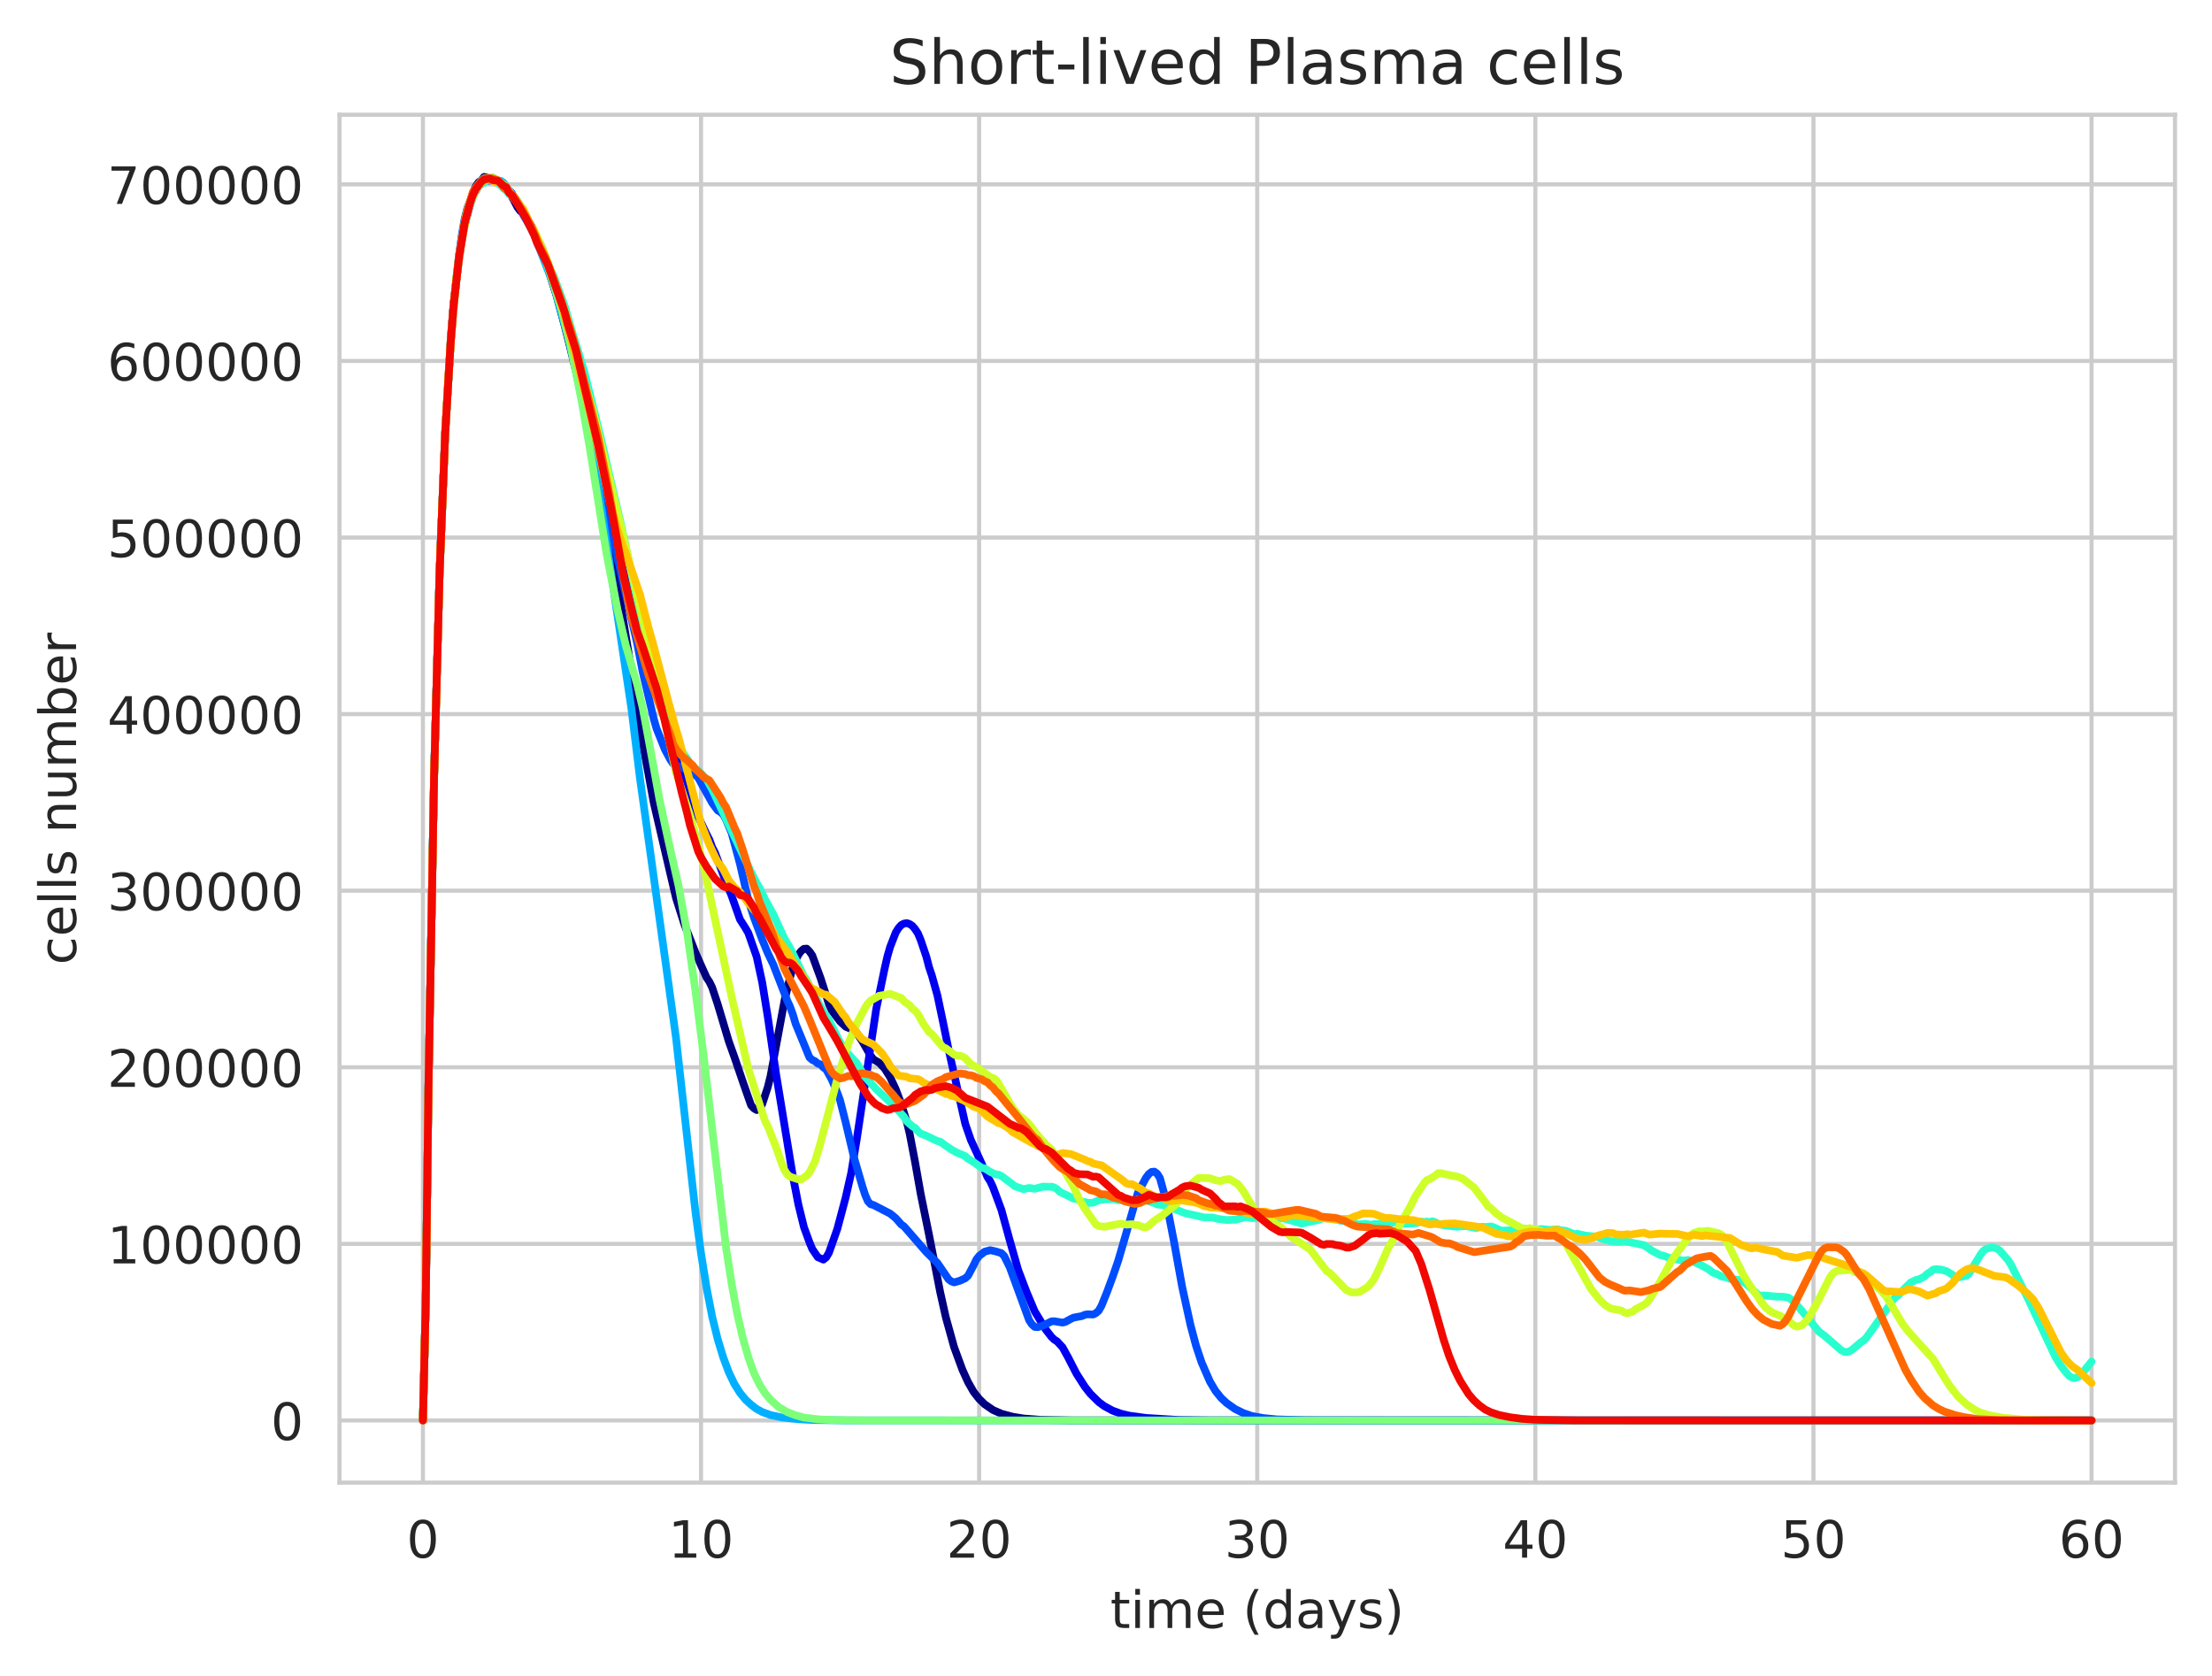 <?xml version="1.0" encoding="utf-8" standalone="no"?>
<!DOCTYPE svg PUBLIC "-//W3C//DTD SVG 1.1//EN"
  "http://www.w3.org/Graphics/SVG/1.1/DTD/svg11.dtd">
<!-- Created with matplotlib (https://matplotlib.org/) -->
<svg height="325.986pt" version="1.1" viewBox="0 0 430.373 325.986" width="430.373pt" xmlns="http://www.w3.org/2000/svg" xmlns:xlink="http://www.w3.org/1999/xlink">
 <defs>
  <style type="text/css">
*{stroke-linecap:butt;stroke-linejoin:round;white-space:pre;}
  </style>
 </defs>
 <g id="figure_1">
  <g id="patch_1">
   <path d="M 0 325.986 
L 430.373 325.986 
L 430.373 0 
L 0 0 
z
" style="fill:#ffffff;"/>
  </g>
  <g id="axes_1">
   <g id="patch_2">
    <path d="M 66.053 288.43 
L 423.173 288.43 
L 423.173 22.318 
L 66.053 22.318 
z
" style="fill:#ffffff;"/>
   </g>
   <g id="matplotlib.axis_1">
    <g id="xtick_1">
     <g id="line2d_1">
      <path clip-path="url(#p2473485741)" d="M 82.286 288.43 
L 82.286 22.318 
" style="fill:none;stroke:#cccccc;stroke-linecap:round;stroke-width:0.8;"/>
     </g>
     <g id="text_1">
      <!-- 0 -->
      <defs>
       <path d="M 31.781 66.406 
Q 24.172 66.406 20.328 58.906 
Q 16.5 51.422 16.5 36.375 
Q 16.5 21.391 20.328 13.891 
Q 24.172 6.391 31.781 6.391 
Q 39.453 6.391 43.281 13.891 
Q 47.125 21.391 47.125 36.375 
Q 47.125 51.422 43.281 58.906 
Q 39.453 66.406 31.781 66.406 
z
M 31.781 74.219 
Q 44.047 74.219 50.516 64.516 
Q 56.984 54.828 56.984 36.375 
Q 56.984 17.969 50.516 8.266 
Q 44.047 -1.422 31.781 -1.422 
Q 19.531 -1.422 13.062 8.266 
Q 6.594 17.969 6.594 36.375 
Q 6.594 54.828 13.062 64.516 
Q 19.531 74.219 31.781 74.219 
z
" id="DejaVuSans-48"/>
      </defs>
      <g style="fill:#262626;" transform="translate(79.105 303.029)scale(0.1 -0.1)">
       <use xlink:href="#DejaVuSans-48"/>
      </g>
     </g>
    </g>
    <g id="xtick_2">
     <g id="line2d_2">
      <path clip-path="url(#p2473485741)" d="M 136.395 288.43 
L 136.395 22.318 
" style="fill:none;stroke:#cccccc;stroke-linecap:round;stroke-width:0.8;"/>
     </g>
     <g id="text_2">
      <!-- 10 -->
      <defs>
       <path d="M 12.406 8.297 
L 28.516 8.297 
L 28.516 63.922 
L 10.984 60.406 
L 10.984 69.391 
L 28.422 72.906 
L 38.281 72.906 
L 38.281 8.297 
L 54.391 8.297 
L 54.391 0 
L 12.406 0 
z
" id="DejaVuSans-49"/>
      </defs>
      <g style="fill:#262626;" transform="translate(130.032 303.029)scale(0.1 -0.1)">
       <use xlink:href="#DejaVuSans-49"/>
       <use x="63.623" xlink:href="#DejaVuSans-48"/>
      </g>
     </g>
    </g>
    <g id="xtick_3">
     <g id="line2d_3">
      <path clip-path="url(#p2473485741)" d="M 190.504 288.43 
L 190.504 22.318 
" style="fill:none;stroke:#cccccc;stroke-linecap:round;stroke-width:0.8;"/>
     </g>
     <g id="text_3">
      <!-- 20 -->
      <defs>
       <path d="M 19.188 8.297 
L 53.609 8.297 
L 53.609 0 
L 7.328 0 
L 7.328 8.297 
Q 12.938 14.109 22.625 23.891 
Q 32.328 33.688 34.812 36.531 
Q 39.547 41.844 41.422 45.531 
Q 43.312 49.219 43.312 52.781 
Q 43.312 58.594 39.234 62.25 
Q 35.156 65.922 28.609 65.922 
Q 23.969 65.922 18.812 64.312 
Q 13.672 62.703 7.812 59.422 
L 7.812 69.391 
Q 13.766 71.781 18.938 73 
Q 24.125 74.219 28.422 74.219 
Q 39.75 74.219 46.484 68.547 
Q 53.219 62.891 53.219 53.422 
Q 53.219 48.922 51.531 44.891 
Q 49.859 40.875 45.406 35.406 
Q 44.188 33.984 37.641 27.219 
Q 31.109 20.453 19.188 8.297 
z
" id="DejaVuSans-50"/>
      </defs>
      <g style="fill:#262626;" transform="translate(184.142 303.029)scale(0.1 -0.1)">
       <use xlink:href="#DejaVuSans-50"/>
       <use x="63.623" xlink:href="#DejaVuSans-48"/>
      </g>
     </g>
    </g>
    <g id="xtick_4">
     <g id="line2d_4">
      <path clip-path="url(#p2473485741)" d="M 244.613 288.43 
L 244.613 22.318 
" style="fill:none;stroke:#cccccc;stroke-linecap:round;stroke-width:0.8;"/>
     </g>
     <g id="text_4">
      <!-- 30 -->
      <defs>
       <path d="M 40.578 39.312 
Q 47.656 37.797 51.625 33 
Q 55.609 28.219 55.609 21.188 
Q 55.609 10.406 48.188 4.484 
Q 40.766 -1.422 27.094 -1.422 
Q 22.516 -1.422 17.656 -0.516 
Q 12.797 0.391 7.625 2.203 
L 7.625 11.719 
Q 11.719 9.328 16.594 8.109 
Q 21.484 6.891 26.812 6.891 
Q 36.078 6.891 40.938 10.547 
Q 45.797 14.203 45.797 21.188 
Q 45.797 27.641 41.281 31.266 
Q 36.766 34.906 28.719 34.906 
L 20.219 34.906 
L 20.219 43.016 
L 29.109 43.016 
Q 36.375 43.016 40.234 45.922 
Q 44.094 48.828 44.094 54.297 
Q 44.094 59.906 40.109 62.906 
Q 36.141 65.922 28.719 65.922 
Q 24.656 65.922 20.016 65.031 
Q 15.375 64.156 9.812 62.312 
L 9.812 71.094 
Q 15.438 72.656 20.344 73.438 
Q 25.25 74.219 29.594 74.219 
Q 40.828 74.219 47.359 69.109 
Q 53.906 64.016 53.906 55.328 
Q 53.906 49.266 50.438 45.094 
Q 46.969 40.922 40.578 39.312 
z
" id="DejaVuSans-51"/>
      </defs>
      <g style="fill:#262626;" transform="translate(238.251 303.029)scale(0.1 -0.1)">
       <use xlink:href="#DejaVuSans-51"/>
       <use x="63.623" xlink:href="#DejaVuSans-48"/>
      </g>
     </g>
    </g>
    <g id="xtick_5">
     <g id="line2d_5">
      <path clip-path="url(#p2473485741)" d="M 298.722 288.43 
L 298.722 22.318 
" style="fill:none;stroke:#cccccc;stroke-linecap:round;stroke-width:0.8;"/>
     </g>
     <g id="text_5">
      <!-- 40 -->
      <defs>
       <path d="M 37.797 64.312 
L 12.891 25.391 
L 37.797 25.391 
z
M 35.203 72.906 
L 47.609 72.906 
L 47.609 25.391 
L 58.016 25.391 
L 58.016 17.188 
L 47.609 17.188 
L 47.609 0 
L 37.797 0 
L 37.797 17.188 
L 4.891 17.188 
L 4.891 26.703 
z
" id="DejaVuSans-52"/>
      </defs>
      <g style="fill:#262626;" transform="translate(292.36 303.029)scale(0.1 -0.1)">
       <use xlink:href="#DejaVuSans-52"/>
       <use x="63.623" xlink:href="#DejaVuSans-48"/>
      </g>
     </g>
    </g>
    <g id="xtick_6">
     <g id="line2d_6">
      <path clip-path="url(#p2473485741)" d="M 352.831 288.43 
L 352.831 22.318 
" style="fill:none;stroke:#cccccc;stroke-linecap:round;stroke-width:0.8;"/>
     </g>
     <g id="text_6">
      <!-- 50 -->
      <defs>
       <path d="M 10.797 72.906 
L 49.516 72.906 
L 49.516 64.594 
L 19.828 64.594 
L 19.828 46.734 
Q 21.969 47.469 24.109 47.828 
Q 26.266 48.188 28.422 48.188 
Q 40.625 48.188 47.75 41.5 
Q 54.891 34.812 54.891 23.391 
Q 54.891 11.625 47.562 5.094 
Q 40.234 -1.422 26.906 -1.422 
Q 22.312 -1.422 17.547 -0.641 
Q 12.797 0.141 7.719 1.703 
L 7.719 11.625 
Q 12.109 9.234 16.797 8.062 
Q 21.484 6.891 26.703 6.891 
Q 35.156 6.891 40.078 11.328 
Q 45.016 15.766 45.016 23.391 
Q 45.016 31 40.078 35.438 
Q 35.156 39.891 26.703 39.891 
Q 22.75 39.891 18.812 39.016 
Q 14.891 38.141 10.797 36.281 
z
" id="DejaVuSans-53"/>
      </defs>
      <g style="fill:#262626;" transform="translate(346.469 303.029)scale(0.1 -0.1)">
       <use xlink:href="#DejaVuSans-53"/>
       <use x="63.623" xlink:href="#DejaVuSans-48"/>
      </g>
     </g>
    </g>
    <g id="xtick_7">
     <g id="line2d_7">
      <path clip-path="url(#p2473485741)" d="M 406.94 288.43 
L 406.94 22.318 
" style="fill:none;stroke:#cccccc;stroke-linecap:round;stroke-width:0.8;"/>
     </g>
     <g id="text_7">
      <!-- 60 -->
      <defs>
       <path d="M 33.016 40.375 
Q 26.375 40.375 22.484 35.828 
Q 18.609 31.297 18.609 23.391 
Q 18.609 15.531 22.484 10.953 
Q 26.375 6.391 33.016 6.391 
Q 39.656 6.391 43.531 10.953 
Q 47.406 15.531 47.406 23.391 
Q 47.406 31.297 43.531 35.828 
Q 39.656 40.375 33.016 40.375 
z
M 52.594 71.297 
L 52.594 62.312 
Q 48.875 64.062 45.094 64.984 
Q 41.312 65.922 37.594 65.922 
Q 27.828 65.922 22.672 59.328 
Q 17.531 52.734 16.797 39.406 
Q 19.672 43.656 24.016 45.922 
Q 28.375 48.188 33.594 48.188 
Q 44.578 48.188 50.953 41.516 
Q 57.328 34.859 57.328 23.391 
Q 57.328 12.156 50.688 5.359 
Q 44.047 -1.422 33.016 -1.422 
Q 20.359 -1.422 13.672 8.266 
Q 6.984 17.969 6.984 36.375 
Q 6.984 53.656 15.188 63.938 
Q 23.391 74.219 37.203 74.219 
Q 40.922 74.219 44.703 73.484 
Q 48.484 72.75 52.594 71.297 
z
" id="DejaVuSans-54"/>
      </defs>
      <g style="fill:#262626;" transform="translate(400.578 303.029)scale(0.1 -0.1)">
       <use xlink:href="#DejaVuSans-54"/>
       <use x="63.623" xlink:href="#DejaVuSans-48"/>
      </g>
     </g>
    </g>
    <g id="text_8">
     <!-- time (days) -->
     <defs>
      <path d="M 18.312 70.219 
L 18.312 54.688 
L 36.812 54.688 
L 36.812 47.703 
L 18.312 47.703 
L 18.312 18.016 
Q 18.312 11.328 20.141 9.422 
Q 21.969 7.516 27.594 7.516 
L 36.812 7.516 
L 36.812 0 
L 27.594 0 
Q 17.188 0 13.234 3.875 
Q 9.281 7.766 9.281 18.016 
L 9.281 47.703 
L 2.688 47.703 
L 2.688 54.688 
L 9.281 54.688 
L 9.281 70.219 
z
" id="DejaVuSans-116"/>
      <path d="M 9.422 54.688 
L 18.406 54.688 
L 18.406 0 
L 9.422 0 
z
M 9.422 75.984 
L 18.406 75.984 
L 18.406 64.594 
L 9.422 64.594 
z
" id="DejaVuSans-105"/>
      <path d="M 52 44.188 
Q 55.375 50.25 60.062 53.125 
Q 64.75 56 71.094 56 
Q 79.641 56 84.281 50.016 
Q 88.922 44.047 88.922 33.016 
L 88.922 0 
L 79.891 0 
L 79.891 32.719 
Q 79.891 40.578 77.094 44.375 
Q 74.312 48.188 68.609 48.188 
Q 61.625 48.188 57.562 43.547 
Q 53.516 38.922 53.516 30.906 
L 53.516 0 
L 44.484 0 
L 44.484 32.719 
Q 44.484 40.625 41.703 44.406 
Q 38.922 48.188 33.109 48.188 
Q 26.219 48.188 22.156 43.531 
Q 18.109 38.875 18.109 30.906 
L 18.109 0 
L 9.078 0 
L 9.078 54.688 
L 18.109 54.688 
L 18.109 46.188 
Q 21.188 51.219 25.484 53.609 
Q 29.781 56 35.688 56 
Q 41.656 56 45.828 52.969 
Q 50 49.953 52 44.188 
z
" id="DejaVuSans-109"/>
      <path d="M 56.203 29.594 
L 56.203 25.203 
L 14.891 25.203 
Q 15.484 15.922 20.484 11.062 
Q 25.484 6.203 34.422 6.203 
Q 39.594 6.203 44.453 7.469 
Q 49.312 8.734 54.109 11.281 
L 54.109 2.781 
Q 49.266 0.734 44.188 -0.344 
Q 39.109 -1.422 33.891 -1.422 
Q 20.797 -1.422 13.156 6.188 
Q 5.516 13.812 5.516 26.812 
Q 5.516 40.234 12.766 48.109 
Q 20.016 56 32.328 56 
Q 43.359 56 49.781 48.891 
Q 56.203 41.797 56.203 29.594 
z
M 47.219 32.234 
Q 47.125 39.594 43.094 43.984 
Q 39.062 48.391 32.422 48.391 
Q 24.906 48.391 20.391 44.141 
Q 15.875 39.891 15.188 32.172 
z
" id="DejaVuSans-101"/>
      <path id="DejaVuSans-32"/>
      <path d="M 31 75.875 
Q 24.469 64.656 21.281 53.656 
Q 18.109 42.672 18.109 31.391 
Q 18.109 20.125 21.312 9.062 
Q 24.516 -2 31 -13.188 
L 23.188 -13.188 
Q 15.875 -1.703 12.234 9.375 
Q 8.594 20.453 8.594 31.391 
Q 8.594 42.281 12.203 53.312 
Q 15.828 64.359 23.188 75.875 
z
" id="DejaVuSans-40"/>
      <path d="M 45.406 46.391 
L 45.406 75.984 
L 54.391 75.984 
L 54.391 0 
L 45.406 0 
L 45.406 8.203 
Q 42.578 3.328 38.25 0.953 
Q 33.938 -1.422 27.875 -1.422 
Q 17.969 -1.422 11.734 6.484 
Q 5.516 14.406 5.516 27.297 
Q 5.516 40.188 11.734 48.094 
Q 17.969 56 27.875 56 
Q 33.938 56 38.25 53.625 
Q 42.578 51.266 45.406 46.391 
z
M 14.797 27.297 
Q 14.797 17.391 18.875 11.75 
Q 22.953 6.109 30.078 6.109 
Q 37.203 6.109 41.297 11.75 
Q 45.406 17.391 45.406 27.297 
Q 45.406 37.203 41.297 42.844 
Q 37.203 48.484 30.078 48.484 
Q 22.953 48.484 18.875 42.844 
Q 14.797 37.203 14.797 27.297 
z
" id="DejaVuSans-100"/>
      <path d="M 34.281 27.484 
Q 23.391 27.484 19.188 25 
Q 14.984 22.516 14.984 16.5 
Q 14.984 11.719 18.141 8.906 
Q 21.297 6.109 26.703 6.109 
Q 34.188 6.109 38.703 11.406 
Q 43.219 16.703 43.219 25.484 
L 43.219 27.484 
z
M 52.203 31.203 
L 52.203 0 
L 43.219 0 
L 43.219 8.297 
Q 40.141 3.328 35.547 0.953 
Q 30.953 -1.422 24.312 -1.422 
Q 15.922 -1.422 10.953 3.297 
Q 6 8.016 6 15.922 
Q 6 25.141 12.172 29.828 
Q 18.359 34.516 30.609 34.516 
L 43.219 34.516 
L 43.219 35.406 
Q 43.219 41.609 39.141 45 
Q 35.062 48.391 27.688 48.391 
Q 23 48.391 18.547 47.266 
Q 14.109 46.141 10.016 43.891 
L 10.016 52.203 
Q 14.938 54.109 19.578 55.047 
Q 24.219 56 28.609 56 
Q 40.484 56 46.344 49.844 
Q 52.203 43.703 52.203 31.203 
z
" id="DejaVuSans-97"/>
      <path d="M 32.172 -5.078 
Q 28.375 -14.844 24.75 -17.812 
Q 21.141 -20.797 15.094 -20.797 
L 7.906 -20.797 
L 7.906 -13.281 
L 13.188 -13.281 
Q 16.891 -13.281 18.938 -11.516 
Q 21 -9.766 23.484 -3.219 
L 25.094 0.875 
L 2.984 54.688 
L 12.5 54.688 
L 29.594 11.922 
L 46.688 54.688 
L 56.203 54.688 
z
" id="DejaVuSans-121"/>
      <path d="M 44.281 53.078 
L 44.281 44.578 
Q 40.484 46.531 36.375 47.5 
Q 32.281 48.484 27.875 48.484 
Q 21.188 48.484 17.844 46.438 
Q 14.5 44.391 14.5 40.281 
Q 14.5 37.156 16.891 35.375 
Q 19.281 33.594 26.516 31.984 
L 29.594 31.297 
Q 39.156 29.25 43.188 25.516 
Q 47.219 21.781 47.219 15.094 
Q 47.219 7.469 41.188 3.016 
Q 35.156 -1.422 24.609 -1.422 
Q 20.219 -1.422 15.453 -0.562 
Q 10.688 0.297 5.422 2 
L 5.422 11.281 
Q 10.406 8.688 15.234 7.391 
Q 20.062 6.109 24.812 6.109 
Q 31.156 6.109 34.562 8.281 
Q 37.984 10.453 37.984 14.406 
Q 37.984 18.062 35.516 20.016 
Q 33.062 21.969 24.703 23.781 
L 21.578 24.516 
Q 13.234 26.266 9.516 29.906 
Q 5.812 33.547 5.812 39.891 
Q 5.812 47.609 11.281 51.797 
Q 16.75 56 26.812 56 
Q 31.781 56 36.172 55.266 
Q 40.578 54.547 44.281 53.078 
z
" id="DejaVuSans-115"/>
      <path d="M 8.016 75.875 
L 15.828 75.875 
Q 23.141 64.359 26.781 53.312 
Q 30.422 42.281 30.422 31.391 
Q 30.422 20.453 26.781 9.375 
Q 23.141 -1.703 15.828 -13.188 
L 8.016 -13.188 
Q 14.5 -2 17.703 9.062 
Q 20.906 20.125 20.906 31.391 
Q 20.906 42.672 17.703 53.656 
Q 14.5 64.656 8.016 75.875 
z
" id="DejaVuSans-41"/>
     </defs>
     <g style="fill:#262626;" transform="translate(216.024 316.707)scale(0.1 -0.1)">
      <use xlink:href="#DejaVuSans-116"/>
      <use x="39.209" xlink:href="#DejaVuSans-105"/>
      <use x="66.992" xlink:href="#DejaVuSans-109"/>
      <use x="164.404" xlink:href="#DejaVuSans-101"/>
      <use x="225.928" xlink:href="#DejaVuSans-32"/>
      <use x="257.715" xlink:href="#DejaVuSans-40"/>
      <use x="296.729" xlink:href="#DejaVuSans-100"/>
      <use x="360.205" xlink:href="#DejaVuSans-97"/>
      <use x="421.484" xlink:href="#DejaVuSans-121"/>
      <use x="480.664" xlink:href="#DejaVuSans-115"/>
      <use x="532.764" xlink:href="#DejaVuSans-41"/>
     </g>
    </g>
   </g>
   <g id="matplotlib.axis_2">
    <g id="ytick_1">
     <g id="line2d_8">
      <path clip-path="url(#p2473485741)" d="M 66.053 276.334 
L 423.173 276.334 
" style="fill:none;stroke:#cccccc;stroke-linecap:round;stroke-width:0.8;"/>
     </g>
     <g id="text_9">
      <!-- 0 -->
      <g style="fill:#262626;" transform="translate(52.691 280.133)scale(0.1 -0.1)">
       <use xlink:href="#DejaVuSans-48"/>
      </g>
     </g>
    </g>
    <g id="ytick_2">
     <g id="line2d_9">
      <path clip-path="url(#p2473485741)" d="M 66.053 241.982 
L 423.173 241.982 
" style="fill:none;stroke:#cccccc;stroke-linecap:round;stroke-width:0.8;"/>
     </g>
     <g id="text_10">
      <!-- 100000 -->
      <g style="fill:#262626;" transform="translate(20.878 245.781)scale(0.1 -0.1)">
       <use xlink:href="#DejaVuSans-49"/>
       <use x="63.623" xlink:href="#DejaVuSans-48"/>
       <use x="127.246" xlink:href="#DejaVuSans-48"/>
       <use x="190.869" xlink:href="#DejaVuSans-48"/>
       <use x="254.492" xlink:href="#DejaVuSans-48"/>
       <use x="318.115" xlink:href="#DejaVuSans-48"/>
      </g>
     </g>
    </g>
    <g id="ytick_3">
     <g id="line2d_10">
      <path clip-path="url(#p2473485741)" d="M 66.053 207.629 
L 423.173 207.629 
" style="fill:none;stroke:#cccccc;stroke-linecap:round;stroke-width:0.8;"/>
     </g>
     <g id="text_11">
      <!-- 200000 -->
      <g style="fill:#262626;" transform="translate(20.878 211.429)scale(0.1 -0.1)">
       <use xlink:href="#DejaVuSans-50"/>
       <use x="63.623" xlink:href="#DejaVuSans-48"/>
       <use x="127.246" xlink:href="#DejaVuSans-48"/>
       <use x="190.869" xlink:href="#DejaVuSans-48"/>
       <use x="254.492" xlink:href="#DejaVuSans-48"/>
       <use x="318.115" xlink:href="#DejaVuSans-48"/>
      </g>
     </g>
    </g>
    <g id="ytick_4">
     <g id="line2d_11">
      <path clip-path="url(#p2473485741)" d="M 66.053 173.277 
L 423.173 173.277 
" style="fill:none;stroke:#cccccc;stroke-linecap:round;stroke-width:0.8;"/>
     </g>
     <g id="text_12">
      <!-- 300000 -->
      <g style="fill:#262626;" transform="translate(20.878 177.076)scale(0.1 -0.1)">
       <use xlink:href="#DejaVuSans-51"/>
       <use x="63.623" xlink:href="#DejaVuSans-48"/>
       <use x="127.246" xlink:href="#DejaVuSans-48"/>
       <use x="190.869" xlink:href="#DejaVuSans-48"/>
       <use x="254.492" xlink:href="#DejaVuSans-48"/>
       <use x="318.115" xlink:href="#DejaVuSans-48"/>
      </g>
     </g>
    </g>
    <g id="ytick_5">
     <g id="line2d_12">
      <path clip-path="url(#p2473485741)" d="M 66.053 138.925 
L 423.173 138.925 
" style="fill:none;stroke:#cccccc;stroke-linecap:round;stroke-width:0.8;"/>
     </g>
     <g id="text_13">
      <!-- 400000 -->
      <g style="fill:#262626;" transform="translate(20.878 142.724)scale(0.1 -0.1)">
       <use xlink:href="#DejaVuSans-52"/>
       <use x="63.623" xlink:href="#DejaVuSans-48"/>
       <use x="127.246" xlink:href="#DejaVuSans-48"/>
       <use x="190.869" xlink:href="#DejaVuSans-48"/>
       <use x="254.492" xlink:href="#DejaVuSans-48"/>
       <use x="318.115" xlink:href="#DejaVuSans-48"/>
      </g>
     </g>
    </g>
    <g id="ytick_6">
     <g id="line2d_13">
      <path clip-path="url(#p2473485741)" d="M 66.053 104.573 
L 423.173 104.573 
" style="fill:none;stroke:#cccccc;stroke-linecap:round;stroke-width:0.8;"/>
     </g>
     <g id="text_14">
      <!-- 500000 -->
      <g style="fill:#262626;" transform="translate(20.878 108.372)scale(0.1 -0.1)">
       <use xlink:href="#DejaVuSans-53"/>
       <use x="63.623" xlink:href="#DejaVuSans-48"/>
       <use x="127.246" xlink:href="#DejaVuSans-48"/>
       <use x="190.869" xlink:href="#DejaVuSans-48"/>
       <use x="254.492" xlink:href="#DejaVuSans-48"/>
       <use x="318.115" xlink:href="#DejaVuSans-48"/>
      </g>
     </g>
    </g>
    <g id="ytick_7">
     <g id="line2d_14">
      <path clip-path="url(#p2473485741)" d="M 66.053 70.22 
L 423.173 70.22 
" style="fill:none;stroke:#cccccc;stroke-linecap:round;stroke-width:0.8;"/>
     </g>
     <g id="text_15">
      <!-- 600000 -->
      <g style="fill:#262626;" transform="translate(20.878 74.019)scale(0.1 -0.1)">
       <use xlink:href="#DejaVuSans-54"/>
       <use x="63.623" xlink:href="#DejaVuSans-48"/>
       <use x="127.246" xlink:href="#DejaVuSans-48"/>
       <use x="190.869" xlink:href="#DejaVuSans-48"/>
       <use x="254.492" xlink:href="#DejaVuSans-48"/>
       <use x="318.115" xlink:href="#DejaVuSans-48"/>
      </g>
     </g>
    </g>
    <g id="ytick_8">
     <g id="line2d_15">
      <path clip-path="url(#p2473485741)" d="M 66.053 35.868 
L 423.173 35.868 
" style="fill:none;stroke:#cccccc;stroke-linecap:round;stroke-width:0.8;"/>
     </g>
     <g id="text_16">
      <!-- 700000 -->
      <defs>
       <path d="M 8.203 72.906 
L 55.078 72.906 
L 55.078 68.703 
L 28.609 0 
L 18.312 0 
L 43.219 64.594 
L 8.203 64.594 
z
" id="DejaVuSans-55"/>
      </defs>
      <g style="fill:#262626;" transform="translate(20.878 39.667)scale(0.1 -0.1)">
       <use xlink:href="#DejaVuSans-55"/>
       <use x="63.623" xlink:href="#DejaVuSans-48"/>
       <use x="127.246" xlink:href="#DejaVuSans-48"/>
       <use x="190.869" xlink:href="#DejaVuSans-48"/>
       <use x="254.492" xlink:href="#DejaVuSans-48"/>
       <use x="318.115" xlink:href="#DejaVuSans-48"/>
      </g>
     </g>
    </g>
    <g id="text_17">
     <!-- cells number -->
     <defs>
      <path d="M 48.781 52.594 
L 48.781 44.188 
Q 44.969 46.297 41.141 47.344 
Q 37.312 48.391 33.406 48.391 
Q 24.656 48.391 19.812 42.844 
Q 14.984 37.312 14.984 27.297 
Q 14.984 17.281 19.812 11.734 
Q 24.656 6.203 33.406 6.203 
Q 37.312 6.203 41.141 7.25 
Q 44.969 8.297 48.781 10.406 
L 48.781 2.094 
Q 45.016 0.344 40.984 -0.531 
Q 36.969 -1.422 32.422 -1.422 
Q 20.062 -1.422 12.781 6.344 
Q 5.516 14.109 5.516 27.297 
Q 5.516 40.672 12.859 48.328 
Q 20.219 56 33.016 56 
Q 37.156 56 41.109 55.141 
Q 45.062 54.297 48.781 52.594 
z
" id="DejaVuSans-99"/>
      <path d="M 9.422 75.984 
L 18.406 75.984 
L 18.406 0 
L 9.422 0 
z
" id="DejaVuSans-108"/>
      <path d="M 54.891 33.016 
L 54.891 0 
L 45.906 0 
L 45.906 32.719 
Q 45.906 40.484 42.875 44.328 
Q 39.844 48.188 33.797 48.188 
Q 26.516 48.188 22.312 43.547 
Q 18.109 38.922 18.109 30.906 
L 18.109 0 
L 9.078 0 
L 9.078 54.688 
L 18.109 54.688 
L 18.109 46.188 
Q 21.344 51.125 25.703 53.562 
Q 30.078 56 35.797 56 
Q 45.219 56 50.047 50.172 
Q 54.891 44.344 54.891 33.016 
z
" id="DejaVuSans-110"/>
      <path d="M 8.5 21.578 
L 8.5 54.688 
L 17.484 54.688 
L 17.484 21.922 
Q 17.484 14.156 20.5 10.266 
Q 23.531 6.391 29.594 6.391 
Q 36.859 6.391 41.078 11.031 
Q 45.312 15.672 45.312 23.688 
L 45.312 54.688 
L 54.297 54.688 
L 54.297 0 
L 45.312 0 
L 45.312 8.406 
Q 42.047 3.422 37.719 1 
Q 33.406 -1.422 27.688 -1.422 
Q 18.266 -1.422 13.375 4.438 
Q 8.5 10.297 8.5 21.578 
z
M 31.109 56 
z
" id="DejaVuSans-117"/>
      <path d="M 48.688 27.297 
Q 48.688 37.203 44.609 42.844 
Q 40.531 48.484 33.406 48.484 
Q 26.266 48.484 22.188 42.844 
Q 18.109 37.203 18.109 27.297 
Q 18.109 17.391 22.188 11.75 
Q 26.266 6.109 33.406 6.109 
Q 40.531 6.109 44.609 11.75 
Q 48.688 17.391 48.688 27.297 
z
M 18.109 46.391 
Q 20.953 51.266 25.266 53.625 
Q 29.594 56 35.594 56 
Q 45.562 56 51.781 48.094 
Q 58.016 40.188 58.016 27.297 
Q 58.016 14.406 51.781 6.484 
Q 45.562 -1.422 35.594 -1.422 
Q 29.594 -1.422 25.266 0.953 
Q 20.953 3.328 18.109 8.203 
L 18.109 0 
L 9.078 0 
L 9.078 75.984 
L 18.109 75.984 
z
" id="DejaVuSans-98"/>
      <path d="M 41.109 46.297 
Q 39.594 47.172 37.812 47.578 
Q 36.031 48 33.891 48 
Q 26.266 48 22.188 43.047 
Q 18.109 38.094 18.109 28.812 
L 18.109 0 
L 9.078 0 
L 9.078 54.688 
L 18.109 54.688 
L 18.109 46.188 
Q 20.953 51.172 25.484 53.578 
Q 30.031 56 36.531 56 
Q 37.453 56 38.578 55.875 
Q 39.703 55.766 41.062 55.516 
z
" id="DejaVuSans-114"/>
     </defs>
     <g style="fill:#262626;" transform="translate(14.798 187.686)rotate(-90)scale(0.1 -0.1)">
      <use xlink:href="#DejaVuSans-99"/>
      <use x="54.98" xlink:href="#DejaVuSans-101"/>
      <use x="116.504" xlink:href="#DejaVuSans-108"/>
      <use x="144.287" xlink:href="#DejaVuSans-108"/>
      <use x="172.07" xlink:href="#DejaVuSans-115"/>
      <use x="224.17" xlink:href="#DejaVuSans-32"/>
      <use x="255.957" xlink:href="#DejaVuSans-110"/>
      <use x="319.336" xlink:href="#DejaVuSans-117"/>
      <use x="382.715" xlink:href="#DejaVuSans-109"/>
      <use x="480.127" xlink:href="#DejaVuSans-98"/>
      <use x="543.604" xlink:href="#DejaVuSans-101"/>
      <use x="605.127" xlink:href="#DejaVuSans-114"/>
     </g>
    </g>
   </g>
   <g id="line2d_16">
    <path clip-path="url(#p2473485741)" d="M 82.286 276.334 
L 82.827 253.706 
L 83.368 211.194 
L 84.45 151.079 
L 85.532 111.329 
L 86.615 84.502 
L 87.697 66.285 
L 88.238 59.492 
L 89.32 49.711 
L 90.402 43.306 
L 90.943 40.729 
L 92.025 37.514 
L 92.567 36.279 
L 93.108 35.467 
L 93.649 35.087 
L 94.19 34.414 
L 95.272 34.691 
L 95.813 35.062 
L 96.354 35.028 
L 96.895 35.463 
L 97.436 35.545 
L 97.977 35.899 
L 98.519 36.488 
L 99.601 38.273 
L 100.683 40.307 
L 101.224 41.044 
L 101.765 41.422 
L 103.388 44.311 
L 103.929 45.269 
L 104.471 46.925 
L 106.635 52.307 
L 107.717 55.719 
L 108.258 57.393 
L 109.881 63.417 
L 110.964 67.693 
L 112.046 72.155 
L 113.669 79.357 
L 114.21 81.479 
L 118.539 104.592 
L 119.621 110.671 
L 122.868 130.489 
L 124.491 141.47 
L 127.196 156.175 
L 131.525 174.69 
L 133.148 179.802 
L 135.313 185.337 
L 136.395 187.789 
L 137.477 190.186 
L 138.018 190.995 
L 138.559 192.109 
L 139.641 195.38 
L 141.806 202.619 
L 142.888 205.639 
L 144.511 210.403 
L 146.135 215.04 
L 146.676 215.624 
L 147.217 215.948 
L 147.758 215.711 
L 148.299 214.789 
L 149.381 211.496 
L 149.922 209.307 
L 152.628 194.69 
L 153.71 190.151 
L 154.251 188.166 
L 154.792 186.758 
L 155.333 185.745 
L 155.874 185.014 
L 156.415 184.584 
L 156.956 184.547 
L 157.497 185.094 
L 158.039 185.881 
L 159.662 190.296 
L 161.285 195.38 
L 161.826 196.56 
L 163.449 198.715 
L 164.532 199.735 
L 166.155 200.421 
L 166.696 200.955 
L 167.778 202.58 
L 169.401 205.392 
L 169.943 206.098 
L 171.025 206.722 
L 172.107 207.85 
L 173.189 209.56 
L 174.271 211.891 
L 175.353 214.752 
L 176.436 218.281 
L 176.977 220.499 
L 178.059 226.171 
L 179.141 232.299 
L 180.764 240.27 
L 182.929 251.383 
L 184.011 256.227 
L 185.634 262.081 
L 187.257 266.488 
L 188.34 268.87 
L 189.422 270.768 
L 190.504 272.146 
L 191.586 273.198 
L 193.209 274.312 
L 194.833 275.022 
L 196.997 275.601 
L 199.161 275.957 
L 202.408 276.211 
L 208.36 276.321 
L 235.956 276.334 
L 406.94 276.334 
L 406.94 276.334 
" style="fill:none;stroke:#000080;stroke-linecap:round;stroke-width:1.5;"/>
   </g>
   <g id="line2d_17">
    <path clip-path="url(#p2473485741)" d="M 82.286 276.334 
L 82.827 253.707 
L 83.368 211.092 
L 84.45 151.246 
L 85.532 111.036 
L 86.615 84.172 
L 87.697 66.471 
L 88.238 59.637 
L 88.779 54.416 
L 89.861 46.54 
L 90.402 43.771 
L 91.484 39.725 
L 92.025 38.139 
L 93.108 36.205 
L 93.649 35.771 
L 94.19 35.186 
L 95.813 35.054 
L 96.354 35.383 
L 97.436 35.783 
L 97.977 36.236 
L 98.519 36.523 
L 99.06 37.139 
L 100.142 38.749 
L 102.306 42.53 
L 103.388 43.946 
L 104.471 46.42 
L 105.012 47.313 
L 105.553 48.429 
L 108.799 58.146 
L 110.964 66.335 
L 112.046 71.472 
L 114.21 81.564 
L 115.833 87.852 
L 116.375 89.805 
L 117.457 94.062 
L 119.08 100.169 
L 120.162 104.237 
L 125.573 123.621 
L 126.655 128.128 
L 129.902 140.914 
L 132.066 147.831 
L 132.607 149.177 
L 134.772 155.924 
L 135.854 158.89 
L 137.477 162.304 
L 138.018 163.356 
L 138.559 164.816 
L 139.1 165.859 
L 141.265 171.647 
L 142.347 174.274 
L 143.97 178.863 
L 145.052 180.563 
L 145.593 181.504 
L 147.217 186.125 
L 148.299 191.136 
L 149.381 197.84 
L 151.004 208.987 
L 154.251 228.763 
L 155.333 234.321 
L 156.415 238.726 
L 157.497 241.685 
L 158.039 242.986 
L 159.121 244.58 
L 160.203 245.047 
L 160.744 244.61 
L 161.285 243.696 
L 162.908 239.084 
L 164.532 232.967 
L 165.614 228.178 
L 166.696 221.624 
L 170.484 196.279 
L 172.107 188.469 
L 172.648 186.084 
L 173.189 184.215 
L 174.271 181.431 
L 174.812 180.552 
L 175.353 179.95 
L 175.895 179.669 
L 176.436 179.581 
L 176.977 179.766 
L 177.518 180.123 
L 178.059 180.768 
L 178.6 181.592 
L 179.141 182.893 
L 180.223 186.093 
L 180.764 188.174 
L 181.305 189.768 
L 182.388 193.656 
L 183.47 198.799 
L 184.552 204.144 
L 187.799 218.619 
L 188.881 221.75 
L 191.045 226.476 
L 192.127 228.986 
L 192.668 229.82 
L 193.209 230.987 
L 194.833 235.366 
L 196.456 241.288 
L 198.079 247.003 
L 199.703 251.28 
L 201.326 255.122 
L 203.49 258.691 
L 204.572 260.075 
L 205.113 260.6 
L 205.655 260.937 
L 206.737 262.11 
L 207.819 264.076 
L 209.442 267.234 
L 211.065 269.773 
L 212.148 271.154 
L 213.771 272.752 
L 214.853 273.547 
L 216.476 274.432 
L 218.1 275.015 
L 219.723 275.401 
L 222.969 275.845 
L 229.463 276.246 
L 235.415 276.325 
L 298.722 276.334 
L 406.94 276.334 
L 406.94 276.334 
" style="fill:none;stroke:#0000f1;stroke-linecap:round;stroke-width:1.5;"/>
   </g>
   <g id="line2d_18">
    <path clip-path="url(#p2473485741)" d="M 82.286 276.334 
L 82.827 253.924 
L 83.368 211.454 
L 84.45 151.418 
L 85.532 111.447 
L 86.615 84.294 
L 87.697 66.106 
L 88.238 59.416 
L 89.32 49.594 
L 89.861 45.685 
L 90.402 42.592 
L 90.943 40.436 
L 92.025 37.748 
L 92.567 36.681 
L 93.108 35.898 
L 93.649 35.435 
L 94.19 34.696 
L 95.813 34.839 
L 96.354 34.982 
L 96.895 35.385 
L 97.436 35.614 
L 97.977 36.172 
L 98.519 36.476 
L 99.601 37.58 
L 100.142 38.705 
L 101.224 40.238 
L 101.765 41.678 
L 103.388 44.486 
L 105.012 47.797 
L 105.553 48.93 
L 108.258 56.302 
L 111.505 68.047 
L 112.587 73.202 
L 113.128 75.019 
L 114.21 79.993 
L 117.457 96.444 
L 121.244 113.422 
L 123.95 125.057 
L 125.032 130.654 
L 127.196 139.85 
L 127.737 141.736 
L 129.361 145.791 
L 130.443 147.818 
L 130.984 148.598 
L 131.525 148.91 
L 132.607 149.23 
L 133.148 149.557 
L 133.689 149.674 
L 134.772 150.247 
L 135.854 151.318 
L 138.559 156.193 
L 139.641 157.67 
L 140.183 157.978 
L 140.724 158.478 
L 141.265 159.462 
L 142.347 162.053 
L 143.97 168.062 
L 145.593 175.111 
L 146.676 178.451 
L 148.299 182.797 
L 149.381 185.409 
L 150.463 187.677 
L 153.169 194.665 
L 153.71 195.841 
L 154.251 197.326 
L 154.792 199.148 
L 157.497 205.724 
L 158.039 206.204 
L 158.58 206.447 
L 159.121 206.914 
L 159.662 207.061 
L 160.203 207.658 
L 160.744 208.053 
L 161.826 210.011 
L 162.908 212.588 
L 163.449 214.063 
L 164.532 218.336 
L 166.155 225.183 
L 167.778 230.763 
L 168.319 232.437 
L 168.86 233.706 
L 169.401 234.277 
L 169.943 234.424 
L 173.189 236.095 
L 174.271 236.98 
L 175.353 238.212 
L 175.895 238.592 
L 176.977 239.828 
L 180.223 243.572 
L 182.388 245.706 
L 184.552 248.878 
L 185.093 249.284 
L 185.634 249.479 
L 186.716 249.171 
L 187.799 248.682 
L 188.34 248.189 
L 189.422 246.153 
L 189.963 245.029 
L 190.504 244.334 
L 191.586 243.497 
L 192.668 243.213 
L 193.751 243.449 
L 194.833 243.789 
L 195.374 244.338 
L 196.456 246.518 
L 200.244 256.871 
L 200.785 257.661 
L 201.326 258.142 
L 201.867 258.198 
L 202.949 257.876 
L 204.572 257.064 
L 205.113 257.032 
L 206.737 257.302 
L 207.278 257.17 
L 208.36 256.574 
L 208.901 256.325 
L 210.524 256.024 
L 211.065 255.774 
L 211.607 255.684 
L 212.689 255.724 
L 213.23 255.456 
L 213.771 254.981 
L 214.312 254.014 
L 215.394 251.33 
L 216.476 248.398 
L 217.559 245.271 
L 219.182 239.696 
L 221.346 232.147 
L 222.969 229.117 
L 223.511 228.403 
L 224.052 227.982 
L 224.593 227.928 
L 225.134 228.323 
L 225.675 229.174 
L 226.757 233.08 
L 228.38 241.364 
L 230.004 250.363 
L 231.627 257.775 
L 232.709 261.818 
L 233.791 265.066 
L 235.415 268.789 
L 236.497 270.6 
L 237.579 271.948 
L 238.661 272.954 
L 240.284 274.1 
L 241.908 274.901 
L 243.531 275.457 
L 245.695 275.858 
L 248.401 276.128 
L 254.353 276.307 
L 270.585 276.334 
L 406.94 276.334 
L 406.94 276.334 
" style="fill:none;stroke:#004cff;stroke-linecap:round;stroke-width:1.5;"/>
   </g>
   <g id="line2d_19">
    <path clip-path="url(#p2473485741)" d="M 82.286 276.334 
L 82.827 253.832 
L 83.368 211.134 
L 84.45 151.148 
L 85.532 111.524 
L 86.615 84.111 
L 87.697 66.55 
L 88.779 54.266 
L 89.32 49.821 
L 90.402 43.673 
L 90.943 41.163 
L 92.025 37.918 
L 93.649 35.061 
L 94.19 34.889 
L 96.354 35.035 
L 97.436 35.192 
L 97.977 35.555 
L 99.06 37.242 
L 101.224 40.353 
L 103.388 44.491 
L 103.929 45.601 
L 107.717 55.424 
L 110.423 65.237 
L 112.046 71.762 
L 115.833 90.933 
L 122.868 137.989 
L 124.491 151.265 
L 126.655 166.738 
L 131.525 201.894 
L 135.313 235.808 
L 136.395 243.837 
L 137.477 250.547 
L 138.559 256.133 
L 139.641 260.54 
L 140.724 264.093 
L 141.806 266.98 
L 142.888 269.237 
L 143.97 270.96 
L 145.052 272.288 
L 146.135 273.283 
L 147.217 274.1 
L 148.299 274.69 
L 149.922 275.282 
L 152.087 275.741 
L 155.333 276.095 
L 158.039 276.245 
L 164.532 276.327 
L 191.045 276.334 
L 406.94 276.334 
L 406.94 276.334 
" style="fill:none;stroke:#00b0ff;stroke-linecap:round;stroke-width:1.5;"/>
   </g>
   <g id="line2d_20">
    <path clip-path="url(#p2473485741)" d="M 82.286 276.334 
L 82.827 253.895 
L 83.368 211.4 
L 84.45 151.388 
L 85.532 111.697 
L 86.615 84.564 
L 87.697 66.126 
L 88.238 59.617 
L 89.32 50.129 
L 90.402 43.674 
L 90.943 41.262 
L 92.567 36.926 
L 93.108 36.163 
L 93.649 35.687 
L 94.19 35.603 
L 94.731 35.01 
L 95.272 34.983 
L 95.813 34.715 
L 96.354 35.361 
L 97.436 36.056 
L 97.977 36.661 
L 98.519 37.041 
L 99.06 37.797 
L 99.601 38.013 
L 100.142 38.812 
L 100.683 39.291 
L 101.224 39.927 
L 103.388 44.13 
L 104.471 46.394 
L 105.012 47.332 
L 105.553 48.509 
L 106.094 50.05 
L 106.635 51.184 
L 107.176 52.626 
L 107.717 53.69 
L 109.881 59.581 
L 111.505 65.187 
L 112.587 68.651 
L 113.669 72.211 
L 115.833 80.897 
L 116.916 85.307 
L 119.621 96.948 
L 120.703 101.461 
L 124.491 119.155 
L 127.196 130.782 
L 128.279 134.501 
L 129.361 138.214 
L 130.443 141.274 
L 132.066 145.07 
L 133.148 146.897 
L 133.689 147.591 
L 134.231 148.592 
L 134.772 149.219 
L 135.854 149.866 
L 137.477 151.614 
L 138.559 153.561 
L 146.135 169.663 
L 147.217 171.783 
L 147.758 172.685 
L 148.84 174.941 
L 150.463 177.881 
L 152.628 182.61 
L 153.71 184.414 
L 156.415 189.921 
L 156.956 190.749 
L 160.203 196.871 
L 161.285 198.438 
L 163.449 202.785 
L 165.073 205.069 
L 166.696 206.824 
L 168.319 209.532 
L 170.484 211.888 
L 174.271 215.481 
L 175.895 217.283 
L 176.436 218.158 
L 177.518 219.106 
L 178.059 219.435 
L 178.6 220.069 
L 179.141 220.531 
L 180.223 220.948 
L 181.847 221.734 
L 182.388 221.979 
L 182.929 222.101 
L 184.011 222.888 
L 185.093 223.625 
L 186.175 224.232 
L 187.799 224.914 
L 188.34 225.425 
L 189.422 226.086 
L 191.045 227.216 
L 191.586 227.282 
L 192.668 227.978 
L 193.751 228.485 
L 194.292 228.526 
L 194.833 228.766 
L 197.538 230.813 
L 199.161 231.334 
L 200.244 231.105 
L 201.326 231.263 
L 202.949 230.84 
L 204.031 230.881 
L 204.572 230.867 
L 205.113 231.002 
L 205.655 231.331 
L 206.196 231.865 
L 207.819 232.643 
L 208.901 233.197 
L 209.442 233.253 
L 209.983 233.45 
L 210.524 233.771 
L 211.065 233.828 
L 211.607 234.024 
L 212.689 233.97 
L 213.771 233.491 
L 215.394 233.275 
L 215.935 233.335 
L 216.476 233.265 
L 217.017 233.308 
L 217.559 233.518 
L 218.1 233.485 
L 219.182 233.787 
L 219.723 233.861 
L 220.805 233.639 
L 221.346 233.374 
L 222.969 233.502 
L 224.593 234.054 
L 225.134 234.312 
L 227.298 234.546 
L 227.839 234.748 
L 228.38 235.138 
L 230.545 236.003 
L 231.627 236.242 
L 234.332 236.847 
L 235.956 236.856 
L 237.038 237.14 
L 238.661 237.342 
L 239.743 237.299 
L 240.284 237.3 
L 242.449 236.773 
L 243.531 236.966 
L 245.695 236.946 
L 246.236 237.203 
L 246.777 237.303 
L 249.483 236.983 
L 250.565 237.261 
L 253.271 238.036 
L 254.353 237.781 
L 255.435 237.567 
L 256.517 237.331 
L 257.599 236.958 
L 258.681 236.977 
L 260.846 237.485 
L 261.387 237.507 
L 262.469 237.75 
L 263.551 237.975 
L 264.092 238.21 
L 265.716 238.08 
L 266.798 238.27 
L 267.339 238.126 
L 268.421 238.138 
L 270.585 237.939 
L 271.127 237.786 
L 272.209 237.766 
L 272.75 237.998 
L 273.832 238.066 
L 275.455 237.987 
L 276.537 237.638 
L 277.079 237.726 
L 277.62 237.65 
L 278.161 237.745 
L 278.702 237.584 
L 279.243 237.764 
L 279.784 238.09 
L 280.866 238.36 
L 283.572 238.653 
L 284.113 238.545 
L 284.654 238.591 
L 285.195 238.509 
L 286.818 238.856 
L 287.359 238.877 
L 288.441 238.649 
L 288.983 238.707 
L 290.065 238.592 
L 290.606 238.75 
L 291.688 239.24 
L 292.229 239.405 
L 293.852 239.349 
L 294.935 239.224 
L 295.476 238.964 
L 296.558 239.008 
L 298.181 239.356 
L 299.263 239.207 
L 299.804 239.086 
L 301.428 239.26 
L 303.051 239.141 
L 303.592 239.328 
L 304.674 239.448 
L 306.297 240.111 
L 306.839 240.012 
L 308.462 240.38 
L 310.626 240.583 
L 312.249 241.175 
L 312.791 241.254 
L 313.332 241.449 
L 314.955 241.608 
L 315.496 241.473 
L 316.037 241.454 
L 319.825 242.221 
L 321.448 243.336 
L 323.071 244.177 
L 323.612 244.254 
L 324.695 244.676 
L 327.4 245.24 
L 328.482 245.126 
L 329.564 245.478 
L 331.188 246.239 
L 332.27 246.835 
L 333.352 247.636 
L 333.893 247.783 
L 334.975 248.332 
L 336.057 248.54 
L 336.599 248.786 
L 338.763 249.057 
L 339.845 249.857 
L 342.009 251.835 
L 342.551 252.104 
L 343.092 252.012 
L 345.797 252.254 
L 346.879 252.262 
L 347.961 252.439 
L 349.044 253.201 
L 351.749 256.435 
L 353.913 259.073 
L 354.996 259.864 
L 358.242 262.69 
L 358.783 262.96 
L 359.324 263.027 
L 359.865 262.883 
L 360.407 262.53 
L 362.03 261.146 
L 362.571 260.79 
L 363.112 260.268 
L 367.441 254.196 
L 367.982 253.295 
L 368.523 252.647 
L 369.605 251.701 
L 370.687 250.547 
L 371.769 249.479 
L 372.852 248.981 
L 373.393 248.885 
L 374.475 248.291 
L 375.016 247.772 
L 375.557 247.475 
L 376.098 247.012 
L 376.639 246.902 
L 377.721 246.988 
L 378.804 247.328 
L 380.427 248.363 
L 380.968 248.536 
L 382.591 248.197 
L 383.132 247.705 
L 385.297 244.127 
L 385.838 243.383 
L 386.379 242.97 
L 387.461 242.663 
L 388.002 242.709 
L 388.543 242.921 
L 389.084 243.293 
L 390.708 245.155 
L 391.249 246.003 
L 393.413 250.342 
L 394.495 252.476 
L 399.906 263.979 
L 400.988 265.731 
L 402.071 267.101 
L 402.612 267.696 
L 403.153 267.999 
L 403.694 268.099 
L 404.235 267.904 
L 404.776 267.552 
L 405.858 266.232 
L 406.94 264.888 
L 406.94 264.888 
" style="fill:none;stroke:#29ffce;stroke-linecap:round;stroke-width:1.5;"/>
   </g>
   <g id="line2d_21">
    <path clip-path="url(#p2473485741)" d="M 82.286 276.334 
L 82.827 253.91 
L 83.368 211.274 
L 84.45 151.599 
L 85.532 111.56 
L 86.615 84.355 
L 87.697 66.168 
L 88.779 54.283 
L 89.32 49.648 
L 90.402 43.097 
L 90.943 40.736 
L 91.484 38.94 
L 92.567 36.56 
L 93.649 35.241 
L 94.19 34.744 
L 94.731 34.828 
L 95.813 34.497 
L 96.895 35.103 
L 97.436 35.713 
L 97.977 35.915 
L 98.519 36.449 
L 99.601 37.913 
L 100.683 39.077 
L 101.224 40.161 
L 101.765 40.982 
L 104.471 46.549 
L 106.635 51.921 
L 109.34 60.548 
L 110.423 65.005 
L 110.964 67.046 
L 113.128 77.85 
L 114.751 87.187 
L 117.998 107.681 
L 120.162 118.681 
L 121.785 125.658 
L 123.95 133.099 
L 125.032 137.645 
L 126.655 146.402 
L 128.279 155.347 
L 129.902 162.92 
L 132.066 172.534 
L 133.689 181.495 
L 135.313 192.82 
L 136.936 205.705 
L 141.265 242.743 
L 142.347 249.737 
L 143.429 255.573 
L 144.511 260.242 
L 145.593 264.028 
L 146.676 267.07 
L 147.758 269.335 
L 148.84 271.03 
L 149.922 272.318 
L 151.545 273.756 
L 153.169 274.7 
L 154.792 275.329 
L 156.415 275.769 
L 159.121 276.109 
L 161.826 276.256 
L 168.319 276.327 
L 199.161 276.334 
L 406.94 276.334 
L 406.94 276.334 
" style="fill:none;stroke:#7dff7a;stroke-linecap:round;stroke-width:1.5;"/>
   </g>
   <g id="line2d_22">
    <path clip-path="url(#p2473485741)" d="M 82.286 276.334 
L 82.827 253.679 
L 83.368 211.184 
L 84.45 151.561 
L 85.532 111.613 
L 86.615 84.649 
L 87.697 66.386 
L 88.779 54.227 
L 89.861 46.582 
L 90.943 41.446 
L 91.484 39.521 
L 92.567 37.001 
L 93.649 35.461 
L 94.19 34.822 
L 94.731 34.637 
L 95.813 34.673 
L 96.895 35.092 
L 97.977 35.941 
L 98.519 36.47 
L 100.142 38.621 
L 100.683 39.23 
L 101.224 40.02 
L 103.388 44.108 
L 103.929 44.733 
L 106.094 49.681 
L 110.423 62.121 
L 113.128 72.49 
L 114.751 77.809 
L 115.292 79.594 
L 121.244 104.185 
L 122.868 111.179 
L 125.032 120.235 
L 131.525 150.225 
L 134.231 158.58 
L 135.854 164.431 
L 136.936 168.606 
L 142.347 193.911 
L 145.593 207.928 
L 148.84 218.094 
L 149.381 219.111 
L 151.004 223.183 
L 152.087 226.329 
L 152.628 227.652 
L 153.169 228.447 
L 153.71 228.921 
L 155.333 229.426 
L 155.874 229.456 
L 156.956 228.708 
L 157.497 228.084 
L 158.58 225.935 
L 159.662 222.276 
L 162.908 209.883 
L 165.073 202.922 
L 166.696 199.122 
L 168.319 196.059 
L 168.86 195.207 
L 169.401 194.656 
L 171.025 193.725 
L 173.189 193.356 
L 175.353 194.161 
L 175.895 194.801 
L 176.977 195.569 
L 177.518 196.234 
L 178.059 196.627 
L 178.6 197.302 
L 179.682 199.221 
L 180.764 200.761 
L 181.305 201.161 
L 183.47 203.714 
L 184.011 203.94 
L 185.093 204.738 
L 185.634 205.163 
L 186.175 205.379 
L 186.716 205.363 
L 187.257 205.537 
L 187.799 205.855 
L 188.881 206.987 
L 189.422 207.343 
L 189.963 207.555 
L 192.668 209.55 
L 193.209 209.715 
L 193.751 210.043 
L 194.292 210.802 
L 196.997 215.5 
L 198.079 216.82 
L 199.703 218.152 
L 200.785 219.328 
L 201.326 220.192 
L 203.49 222.675 
L 204.572 223.597 
L 205.655 225.293 
L 207.278 228.121 
L 208.901 230.87 
L 209.983 233.32 
L 211.065 235.136 
L 213.23 238.216 
L 213.771 238.521 
L 214.853 238.663 
L 217.559 238.138 
L 218.1 238.061 
L 219.182 238.237 
L 220.264 238.159 
L 220.805 238.299 
L 221.346 238.31 
L 222.428 238.742 
L 222.969 238.771 
L 223.511 238.446 
L 224.593 237.483 
L 226.216 236.401 
L 228.921 234.202 
L 231.086 230.968 
L 232.709 229.514 
L 233.25 229.135 
L 235.415 229.216 
L 236.497 229.615 
L 237.579 229.768 
L 238.12 229.521 
L 239.202 229.379 
L 240.825 230.334 
L 241.908 231.722 
L 242.99 233.527 
L 244.072 235.304 
L 244.613 236.028 
L 245.695 236.712 
L 246.236 236.941 
L 246.777 237.042 
L 249.483 238.978 
L 251.106 240.543 
L 254.894 243.048 
L 258.14 247.297 
L 258.681 247.589 
L 261.928 250.949 
L 263.01 251.424 
L 264.092 251.431 
L 264.633 251.264 
L 265.716 250.615 
L 266.257 250.235 
L 267.339 248.851 
L 268.421 246.602 
L 270.044 242.902 
L 271.127 241.01 
L 272.209 238.542 
L 274.373 234.752 
L 275.455 232.585 
L 277.079 230.179 
L 277.62 229.565 
L 278.161 229.386 
L 279.243 228.711 
L 279.784 228.239 
L 280.325 228.225 
L 281.407 228.475 
L 283.572 228.916 
L 284.654 229.336 
L 286.818 231.054 
L 288.983 233.894 
L 289.524 234.715 
L 290.065 235.04 
L 291.147 236.076 
L 292.229 236.872 
L 296.558 239.164 
L 297.64 238.925 
L 299.263 239.313 
L 300.345 239.657 
L 300.887 239.94 
L 301.969 240.021 
L 303.592 240.855 
L 304.133 241.332 
L 304.674 242.004 
L 307.38 246.825 
L 309.544 250.747 
L 311.167 252.784 
L 312.249 253.852 
L 313.332 254.539 
L 315.496 254.968 
L 316.037 255.319 
L 316.578 255.49 
L 317.66 255.157 
L 318.201 254.709 
L 319.825 253.844 
L 320.366 253.496 
L 320.907 252.849 
L 323.071 249.224 
L 325.236 245.255 
L 326.318 243.678 
L 327.941 241.485 
L 329.023 240.25 
L 329.564 239.857 
L 330.647 239.514 
L 331.188 239.583 
L 332.27 239.439 
L 334.434 239.923 
L 334.975 240.248 
L 335.516 240.901 
L 336.057 241.75 
L 339.304 248.259 
L 340.927 250.776 
L 342.009 252.226 
L 342.551 253.143 
L 343.633 254.47 
L 344.715 255.304 
L 346.338 255.957 
L 347.961 256.932 
L 349.044 257.857 
L 349.585 258.08 
L 350.667 257.796 
L 351.749 256.605 
L 353.372 253.777 
L 356.078 248.447 
L 356.619 247.728 
L 357.16 247.342 
L 357.701 247.186 
L 359.865 247.059 
L 360.407 247.206 
L 360.948 247.504 
L 362.03 247.471 
L 362.571 247.677 
L 363.653 248.721 
L 365.276 250.542 
L 365.817 250.931 
L 366.9 252.142 
L 367.982 253.837 
L 370.146 257.55 
L 371.228 258.945 
L 373.393 261.375 
L 376.098 264.343 
L 378.263 267.922 
L 379.345 269.61 
L 380.968 271.684 
L 382.591 273.179 
L 384.215 274.267 
L 385.297 274.796 
L 386.92 275.305 
L 389.625 275.802 
L 393.954 276.206 
L 397.742 276.305 
L 406.94 276.332 
L 406.94 276.332 
" style="fill:none;stroke:#ceff29;stroke-linecap:round;stroke-width:1.5;"/>
   </g>
   <g id="line2d_23">
    <path clip-path="url(#p2473485741)" d="M 82.286 276.334 
L 82.827 253.852 
L 83.368 211.07 
L 84.45 151.544 
L 85.532 111.191 
L 86.615 84.173 
L 87.156 74.221 
L 88.238 59.876 
L 88.779 54.335 
L 89.32 49.943 
L 90.402 43.624 
L 90.943 40.962 
L 91.484 39.019 
L 92.025 38.114 
L 92.567 36.815 
L 93.649 35.273 
L 94.19 35.181 
L 94.731 34.771 
L 95.272 34.866 
L 95.813 35.109 
L 96.354 35.479 
L 96.895 35.176 
L 97.977 36.091 
L 98.519 36.51 
L 100.142 38.915 
L 100.683 39.404 
L 101.224 40.1 
L 101.765 40.595 
L 106.094 49.959 
L 107.176 52.694 
L 108.799 57.807 
L 109.881 61.613 
L 110.964 65.58 
L 112.046 69.442 
L 115.292 82.49 
L 116.375 87.281 
L 118.539 97.235 
L 120.162 103.05 
L 121.244 106.456 
L 121.785 107.679 
L 124.491 115.606 
L 126.114 121.868 
L 127.196 125.736 
L 129.902 135.985 
L 131.525 141.877 
L 132.066 143.616 
L 136.395 160.242 
L 138.018 164.333 
L 139.1 166.642 
L 139.641 167.715 
L 140.183 168.336 
L 140.724 169.133 
L 141.806 171.277 
L 142.888 172.632 
L 143.97 173.551 
L 145.052 174.93 
L 145.593 175.727 
L 146.135 176.259 
L 146.676 177.016 
L 147.758 178.201 
L 148.299 178.503 
L 149.381 179.78 
L 149.922 180.41 
L 151.004 182.373 
L 151.545 182.951 
L 152.628 184.471 
L 153.169 185.163 
L 154.792 187.869 
L 155.874 189.375 
L 157.497 191.933 
L 158.039 192.325 
L 158.58 192.539 
L 160.203 193.433 
L 160.744 193.512 
L 162.367 194.888 
L 163.991 197.291 
L 164.532 197.926 
L 165.073 198.867 
L 167.237 201.586 
L 167.778 202.186 
L 169.943 203.205 
L 171.025 204.305 
L 171.566 204.851 
L 172.648 206.41 
L 173.189 207.398 
L 174.271 208.658 
L 174.812 209.243 
L 176.436 209.475 
L 176.977 209.767 
L 178.6 209.925 
L 179.141 210.205 
L 179.682 210.635 
L 180.764 211.118 
L 181.847 211.718 
L 184.011 212.797 
L 184.552 212.891 
L 185.093 213.194 
L 185.634 213.251 
L 186.716 213.735 
L 187.799 214.234 
L 188.881 214.96 
L 189.422 215.288 
L 190.504 215.643 
L 192.127 217.2 
L 194.292 218.522 
L 194.833 218.592 
L 196.456 219.678 
L 196.997 220.225 
L 200.785 222.344 
L 201.326 222.552 
L 201.867 222.937 
L 202.408 223.038 
L 203.49 223.499 
L 204.031 224.134 
L 205.655 224.689 
L 206.737 224.313 
L 208.36 224.515 
L 211.065 225.603 
L 211.607 225.901 
L 212.148 226 
L 212.689 226.352 
L 213.771 226.594 
L 214.312 226.691 
L 218.1 229.352 
L 219.182 230.226 
L 219.723 230.385 
L 220.264 230.364 
L 221.346 230.965 
L 221.887 231.23 
L 222.969 232.041 
L 223.511 232.144 
L 224.593 232.749 
L 225.675 232.854 
L 226.216 233.011 
L 227.298 233.58 
L 227.839 233.692 
L 229.463 233.453 
L 232.168 233.867 
L 233.25 234.133 
L 234.332 234.669 
L 234.873 234.714 
L 235.415 234.911 
L 239.743 235.097 
L 240.284 235.26 
L 241.367 235.728 
L 242.99 236.029 
L 243.531 236.2 
L 245.154 235.946 
L 245.695 235.7 
L 246.236 235.695 
L 249.483 236.793 
L 250.024 236.868 
L 251.647 236.334 
L 252.729 236.501 
L 254.353 236.675 
L 258.681 237.13 
L 260.305 237.271 
L 260.846 237.128 
L 262.469 237.14 
L 263.551 236.648 
L 264.092 236.506 
L 265.175 236.05 
L 266.798 236.089 
L 267.339 236.154 
L 268.421 236.573 
L 269.503 236.951 
L 270.044 236.906 
L 272.75 237.229 
L 273.832 237.172 
L 274.373 237.384 
L 274.914 237.345 
L 276.537 237.759 
L 278.161 238.208 
L 279.243 238.084 
L 280.325 238.229 
L 280.866 238.068 
L 283.031 238.004 
L 288.441 238.787 
L 291.147 240.033 
L 292.77 240.286 
L 293.311 240.505 
L 294.393 240.536 
L 294.935 240.24 
L 297.099 239.721 
L 297.64 239.591 
L 300.345 239.626 
L 300.887 239.662 
L 302.51 239.247 
L 303.051 239.294 
L 304.674 239.926 
L 306.839 240.984 
L 307.921 241.15 
L 308.462 241.227 
L 310.085 240.743 
L 310.626 240.448 
L 312.249 240.004 
L 312.791 239.832 
L 313.873 239.909 
L 314.414 240.149 
L 316.037 240.211 
L 316.578 240.09 
L 317.119 240.207 
L 319.825 239.788 
L 320.907 240.185 
L 323.071 239.975 
L 324.153 240.024 
L 326.318 240.048 
L 328.482 240.516 
L 329.564 240.21 
L 331.188 240.477 
L 331.729 240.327 
L 336.599 240.837 
L 338.763 242.189 
L 339.845 242.524 
L 340.386 242.782 
L 340.927 242.855 
L 341.468 242.672 
L 343.633 243.156 
L 345.797 243.54 
L 346.879 244.268 
L 349.585 244.691 
L 351.749 244.148 
L 353.913 244.297 
L 354.996 244.814 
L 360.407 246.552 
L 361.489 247.325 
L 362.571 247.828 
L 363.112 248.11 
L 366.359 250.915 
L 366.9 251.186 
L 369.605 251.338 
L 370.146 251.282 
L 371.228 250.823 
L 371.769 250.814 
L 373.393 251.241 
L 375.016 252.054 
L 376.639 251.588 
L 377.18 251.206 
L 378.263 250.862 
L 378.804 250.603 
L 379.886 249.599 
L 380.968 248.252 
L 381.509 247.675 
L 382.591 246.975 
L 383.132 246.771 
L 384.215 246.729 
L 388.002 248.206 
L 389.084 248.357 
L 390.167 248.48 
L 390.708 248.717 
L 392.872 250.244 
L 394.495 251.668 
L 395.577 252.786 
L 396.66 254.527 
L 400.988 263.125 
L 402.071 264.658 
L 403.153 265.779 
L 404.235 266.517 
L 406.94 269.059 
L 406.94 269.059 
" style="fill:none;stroke:#ffc400;stroke-linecap:round;stroke-width:1.5;"/>
   </g>
   <g id="line2d_24">
    <path clip-path="url(#p2473485741)" d="M 82.286 276.334 
L 82.827 253.88 
L 83.368 211.349 
L 84.45 151.44 
L 85.532 111.102 
L 86.615 84.106 
L 87.697 65.79 
L 88.238 59.247 
L 89.32 49.976 
L 90.402 43.306 
L 90.943 40.92 
L 92.025 37.274 
L 93.108 35.82 
L 94.19 34.725 
L 95.272 34.717 
L 95.813 34.704 
L 96.895 35.086 
L 97.977 36.484 
L 99.06 37.406 
L 99.601 37.814 
L 100.142 38.396 
L 103.388 43.981 
L 104.471 46.558 
L 105.012 47.963 
L 106.094 49.996 
L 107.717 54.193 
L 108.799 57.252 
L 109.34 58.806 
L 109.881 60.711 
L 110.964 63.953 
L 112.046 67.682 
L 116.375 84.977 
L 118.539 95.909 
L 120.162 105.36 
L 121.244 111.882 
L 122.327 117.569 
L 122.868 120 
L 126.114 131.185 
L 130.443 142.943 
L 130.984 144.764 
L 131.525 145.725 
L 132.607 147.035 
L 133.689 147.927 
L 134.772 148.886 
L 135.313 149.629 
L 136.395 150.623 
L 136.936 151.221 
L 138.018 151.809 
L 140.183 155.149 
L 140.724 156.226 
L 141.265 157.025 
L 142.888 160.971 
L 143.429 162.103 
L 144.511 165.284 
L 146.135 170.601 
L 146.676 172.353 
L 147.217 173.676 
L 147.758 175.398 
L 149.381 179.21 
L 150.463 182.043 
L 151.545 185.541 
L 152.628 188.479 
L 156.415 195.782 
L 157.497 198.311 
L 161.285 207.574 
L 161.826 208.537 
L 162.367 209.142 
L 163.449 209.802 
L 163.991 209.707 
L 165.073 209.311 
L 165.614 209.375 
L 166.155 209.293 
L 166.696 208.96 
L 167.778 208.799 
L 169.401 209.085 
L 169.943 209.367 
L 170.484 209.501 
L 171.566 210.482 
L 173.73 212.944 
L 174.812 214.269 
L 175.895 214.979 
L 178.059 214.143 
L 179.682 212.979 
L 181.305 211.044 
L 182.388 210.342 
L 183.47 209.924 
L 184.011 209.551 
L 186.175 208.941 
L 186.716 208.845 
L 187.799 208.944 
L 188.34 209.16 
L 188.881 209.181 
L 189.422 209.335 
L 189.963 209.677 
L 191.045 209.974 
L 191.586 210.354 
L 192.127 210.556 
L 192.668 211.146 
L 193.209 211.568 
L 193.751 212.266 
L 194.292 212.737 
L 195.374 214.085 
L 198.079 217.369 
L 200.785 220.799 
L 201.326 221.37 
L 201.867 221.746 
L 203.49 224.048 
L 205.113 225.95 
L 206.196 227.053 
L 207.819 228.061 
L 209.983 230.33 
L 211.607 231.212 
L 212.148 231.54 
L 213.23 231.781 
L 214.312 232.393 
L 214.853 232.323 
L 215.394 232.438 
L 216.476 232.924 
L 218.1 233.285 
L 218.641 233.635 
L 220.805 234.22 
L 221.887 234.01 
L 222.428 233.709 
L 222.969 233.539 
L 223.511 233.555 
L 224.052 233.32 
L 227.839 232.538 
L 228.38 232.649 
L 230.004 232.473 
L 231.086 232.538 
L 232.709 233.081 
L 233.25 233.485 
L 234.873 234.074 
L 235.956 234.303 
L 236.497 234.548 
L 237.038 234.569 
L 239.202 235.522 
L 241.367 235.714 
L 242.449 235.538 
L 245.695 235.841 
L 246.777 236.141 
L 247.319 236.178 
L 250.565 235.631 
L 252.188 235.38 
L 252.729 235.369 
L 255.976 236.121 
L 257.058 236.681 
L 259.764 236.917 
L 260.305 237.042 
L 260.846 237.311 
L 261.387 237.401 
L 263.01 238.25 
L 264.092 238.618 
L 266.257 238.773 
L 267.339 239.019 
L 270.044 239.136 
L 271.127 239.553 
L 271.668 239.889 
L 274.914 240.176 
L 275.996 239.855 
L 278.161 240.515 
L 278.702 240.726 
L 280.325 241.699 
L 281.407 241.879 
L 281.948 241.872 
L 283.031 242.261 
L 283.572 242.593 
L 286.818 243.593 
L 293.852 242.516 
L 294.393 242.212 
L 294.935 241.683 
L 295.476 241.406 
L 296.558 240.48 
L 297.64 240.304 
L 299.263 240.209 
L 300.887 240.392 
L 302.51 240.373 
L 303.051 240.785 
L 303.592 241.01 
L 305.215 242.238 
L 305.756 242.499 
L 307.38 243.865 
L 308.462 245 
L 311.167 248.485 
L 312.249 249.355 
L 313.332 249.912 
L 314.955 250.586 
L 316.037 251.083 
L 317.119 251.051 
L 319.284 251.365 
L 320.907 250.987 
L 321.448 250.748 
L 322.53 250.476 
L 323.071 250.346 
L 325.777 247.925 
L 326.318 247.452 
L 326.859 247.141 
L 327.941 246.042 
L 330.105 244.807 
L 331.729 244.479 
L 332.811 244.323 
L 333.352 244.632 
L 336.057 247.277 
L 337.681 249.743 
L 339.845 253.176 
L 340.927 254.666 
L 342.009 255.848 
L 343.092 256.734 
L 344.715 257.571 
L 346.338 257.92 
L 346.879 257.56 
L 347.42 256.96 
L 347.961 256.129 
L 349.585 252.826 
L 353.913 244.134 
L 354.455 243.338 
L 354.996 242.859 
L 355.537 242.657 
L 357.16 242.663 
L 357.701 242.794 
L 358.783 243.528 
L 359.324 244.166 
L 361.489 247.594 
L 362.571 248.849 
L 363.653 250.745 
L 367.982 260.389 
L 370.687 266.418 
L 371.769 268.342 
L 373.393 270.766 
L 374.475 271.996 
L 376.098 273.405 
L 377.18 274.074 
L 378.263 274.595 
L 380.427 275.301 
L 382.05 275.674 
L 384.756 276.075 
L 389.084 276.272 
L 396.119 276.329 
L 406.94 276.334 
L 406.94 276.334 
" style="fill:none;stroke:#ff6800;stroke-linecap:round;stroke-width:1.5;"/>
   </g>
   <g id="line2d_25">
    <path clip-path="url(#p2473485741)" d="M 82.286 276.334 
L 82.827 253.744 
L 83.368 211.356 
L 84.45 151.492 
L 85.532 111.488 
L 86.615 84.444 
L 87.697 66.549 
L 88.238 59.656 
L 89.32 49.972 
L 90.402 43.416 
L 91.484 39.443 
L 92.025 37.874 
L 92.567 36.788 
L 93.649 35.362 
L 94.19 34.93 
L 95.272 34.709 
L 95.813 35.025 
L 96.895 35.172 
L 97.977 36.139 
L 98.519 36.435 
L 99.06 37.522 
L 99.601 38.021 
L 101.224 40.551 
L 102.306 42.43 
L 103.929 45.756 
L 104.471 47.225 
L 106.635 51.629 
L 109.881 60.782 
L 110.423 62.961 
L 112.046 68.157 
L 116.375 86.607 
L 119.08 99.783 
L 121.244 111.66 
L 123.95 122.759 
L 125.032 125.715 
L 127.737 133.869 
L 128.82 138.022 
L 130.443 145.087 
L 131.525 149.401 
L 132.607 154.056 
L 133.689 158.234 
L 134.231 160.538 
L 135.854 165.666 
L 136.395 166.788 
L 137.477 168.608 
L 139.1 170.952 
L 140.724 172.431 
L 141.265 172.633 
L 141.806 172.455 
L 143.429 173.406 
L 143.97 174.124 
L 144.511 174.198 
L 145.052 174.386 
L 145.593 174.907 
L 146.676 176.53 
L 147.217 177.736 
L 147.758 178.497 
L 151.004 184.573 
L 151.545 185.309 
L 152.087 186.336 
L 152.628 187.003 
L 153.169 187.254 
L 153.71 187.283 
L 154.251 187.624 
L 155.333 188.902 
L 155.874 189.887 
L 157.497 192.287 
L 158.039 193.147 
L 160.203 197.971 
L 161.826 200.653 
L 162.908 202.501 
L 167.237 210.652 
L 168.86 213.234 
L 169.943 214.411 
L 170.484 214.894 
L 171.025 215.16 
L 171.566 215.563 
L 172.648 215.934 
L 173.189 215.831 
L 173.73 215.596 
L 174.812 215.515 
L 175.353 215.307 
L 177.518 213.582 
L 178.059 212.991 
L 179.141 212.307 
L 180.223 212.021 
L 180.764 212.109 
L 181.305 212.012 
L 181.847 211.695 
L 184.011 211.299 
L 185.093 211.596 
L 186.175 212.123 
L 187.799 213.566 
L 192.127 215.275 
L 196.456 218.618 
L 197.538 219.11 
L 198.079 219.395 
L 198.62 219.471 
L 199.703 220.174 
L 202.408 223.052 
L 202.949 223.411 
L 203.49 223.54 
L 204.572 224.186 
L 207.819 227.416 
L 208.36 227.716 
L 208.901 228.157 
L 209.983 228.431 
L 211.607 228.484 
L 212.689 228.936 
L 213.23 228.887 
L 213.771 229.037 
L 217.559 232.456 
L 218.1 232.648 
L 218.641 232.977 
L 220.264 233.491 
L 221.346 233.458 
L 222.969 232.747 
L 223.511 232.425 
L 225.134 232.986 
L 225.675 232.912 
L 226.757 232.939 
L 227.298 232.824 
L 227.839 232.393 
L 229.463 231.46 
L 230.004 231.03 
L 230.545 230.78 
L 231.627 230.642 
L 233.25 231.087 
L 233.791 231.434 
L 235.415 232.159 
L 236.497 233.192 
L 237.038 233.838 
L 238.12 234.694 
L 240.284 234.68 
L 240.825 234.787 
L 241.367 234.682 
L 242.449 235.082 
L 243.531 235.591 
L 247.319 238.661 
L 248.942 239.614 
L 249.483 239.722 
L 250.565 239.686 
L 252.729 239.755 
L 253.271 239.826 
L 254.894 240.728 
L 257.058 242.067 
L 257.599 242.171 
L 258.14 242.004 
L 259.223 242.021 
L 259.764 242.182 
L 260.846 242.337 
L 261.928 242.694 
L 262.469 242.712 
L 263.551 242.366 
L 265.175 241.172 
L 266.257 240.294 
L 266.798 240.021 
L 267.88 239.88 
L 268.421 240.011 
L 270.585 239.889 
L 271.668 240.235 
L 273.832 241.585 
L 275.455 243.387 
L 276.537 245.924 
L 278.161 251.027 
L 280.866 260.578 
L 281.948 263.826 
L 283.031 266.479 
L 284.113 268.655 
L 285.736 271.216 
L 286.818 272.476 
L 287.9 273.449 
L 288.983 274.223 
L 290.065 274.743 
L 291.688 275.279 
L 293.852 275.717 
L 296.017 276.012 
L 298.722 276.197 
L 306.297 276.32 
L 338.763 276.334 
L 406.94 276.334 
L 406.94 276.334 
" style="fill:none;stroke:#f10800;stroke-linecap:round;stroke-width:1.5;"/>
   </g>
   <g id="patch_3">
    <path d="M 66.053 288.43 
L 66.053 22.318 
" style="fill:none;stroke:#cccccc;stroke-linecap:square;stroke-linejoin:miter;stroke-width:0.8;"/>
   </g>
   <g id="patch_4">
    <path d="M 423.173 288.43 
L 423.173 22.318 
" style="fill:none;stroke:#cccccc;stroke-linecap:square;stroke-linejoin:miter;stroke-width:0.8;"/>
   </g>
   <g id="patch_5">
    <path d="M 66.053 288.43 
L 423.173 288.43 
" style="fill:none;stroke:#cccccc;stroke-linecap:square;stroke-linejoin:miter;stroke-width:0.8;"/>
   </g>
   <g id="patch_6">
    <path d="M 66.053 22.318 
L 423.173 22.318 
" style="fill:none;stroke:#cccccc;stroke-linecap:square;stroke-linejoin:miter;stroke-width:0.8;"/>
   </g>
   <g id="text_18">
    <!-- Short-lived Plasma cells -->
    <defs>
     <path d="M 53.516 70.516 
L 53.516 60.891 
Q 47.906 63.578 42.922 64.891 
Q 37.938 66.219 33.297 66.219 
Q 25.25 66.219 20.875 63.094 
Q 16.5 59.969 16.5 54.203 
Q 16.5 49.359 19.406 46.891 
Q 22.312 44.438 30.422 42.922 
L 36.375 41.703 
Q 47.406 39.594 52.656 34.297 
Q 57.906 29 57.906 20.125 
Q 57.906 9.516 50.797 4.047 
Q 43.703 -1.422 29.984 -1.422 
Q 24.812 -1.422 18.969 -0.25 
Q 13.141 0.922 6.891 3.219 
L 6.891 13.375 
Q 12.891 10.016 18.656 8.297 
Q 24.422 6.594 29.984 6.594 
Q 38.422 6.594 43.016 9.906 
Q 47.609 13.234 47.609 19.391 
Q 47.609 24.75 44.312 27.781 
Q 41.016 30.812 33.5 32.328 
L 27.484 33.5 
Q 16.453 35.688 11.516 40.375 
Q 6.594 45.062 6.594 53.422 
Q 6.594 63.094 13.406 68.656 
Q 20.219 74.219 32.172 74.219 
Q 37.312 74.219 42.625 73.281 
Q 47.953 72.359 53.516 70.516 
z
" id="DejaVuSans-83"/>
     <path d="M 54.891 33.016 
L 54.891 0 
L 45.906 0 
L 45.906 32.719 
Q 45.906 40.484 42.875 44.328 
Q 39.844 48.188 33.797 48.188 
Q 26.516 48.188 22.312 43.547 
Q 18.109 38.922 18.109 30.906 
L 18.109 0 
L 9.078 0 
L 9.078 75.984 
L 18.109 75.984 
L 18.109 46.188 
Q 21.344 51.125 25.703 53.562 
Q 30.078 56 35.797 56 
Q 45.219 56 50.047 50.172 
Q 54.891 44.344 54.891 33.016 
z
" id="DejaVuSans-104"/>
     <path d="M 30.609 48.391 
Q 23.391 48.391 19.188 42.75 
Q 14.984 37.109 14.984 27.297 
Q 14.984 17.484 19.156 11.844 
Q 23.344 6.203 30.609 6.203 
Q 37.797 6.203 41.984 11.859 
Q 46.188 17.531 46.188 27.297 
Q 46.188 37.016 41.984 42.703 
Q 37.797 48.391 30.609 48.391 
z
M 30.609 56 
Q 42.328 56 49.016 48.375 
Q 55.719 40.766 55.719 27.297 
Q 55.719 13.875 49.016 6.219 
Q 42.328 -1.422 30.609 -1.422 
Q 18.844 -1.422 12.172 6.219 
Q 5.516 13.875 5.516 27.297 
Q 5.516 40.766 12.172 48.375 
Q 18.844 56 30.609 56 
z
" id="DejaVuSans-111"/>
     <path d="M 4.891 31.391 
L 31.203 31.391 
L 31.203 23.391 
L 4.891 23.391 
z
" id="DejaVuSans-45"/>
     <path d="M 2.984 54.688 
L 12.5 54.688 
L 29.594 8.797 
L 46.688 54.688 
L 56.203 54.688 
L 35.688 0 
L 23.484 0 
z
" id="DejaVuSans-118"/>
     <path d="M 19.672 64.797 
L 19.672 37.406 
L 32.078 37.406 
Q 38.969 37.406 42.719 40.969 
Q 46.484 44.531 46.484 51.125 
Q 46.484 57.672 42.719 61.234 
Q 38.969 64.797 32.078 64.797 
z
M 9.812 72.906 
L 32.078 72.906 
Q 44.344 72.906 50.609 67.359 
Q 56.891 61.812 56.891 51.125 
Q 56.891 40.328 50.609 34.812 
Q 44.344 29.297 32.078 29.297 
L 19.672 29.297 
L 19.672 0 
L 9.812 0 
z
" id="DejaVuSans-80"/>
    </defs>
    <g style="fill:#262626;" transform="translate(173.088 16.318)scale(0.12 -0.12)">
     <use xlink:href="#DejaVuSans-83"/>
     <use x="63.477" xlink:href="#DejaVuSans-104"/>
     <use x="126.855" xlink:href="#DejaVuSans-111"/>
     <use x="188.037" xlink:href="#DejaVuSans-114"/>
     <use x="229.15" xlink:href="#DejaVuSans-116"/>
     <use x="268.359" xlink:href="#DejaVuSans-45"/>
     <use x="304.443" xlink:href="#DejaVuSans-108"/>
     <use x="332.227" xlink:href="#DejaVuSans-105"/>
     <use x="360.01" xlink:href="#DejaVuSans-118"/>
     <use x="419.189" xlink:href="#DejaVuSans-101"/>
     <use x="480.713" xlink:href="#DejaVuSans-100"/>
     <use x="544.189" xlink:href="#DejaVuSans-32"/>
     <use x="575.977" xlink:href="#DejaVuSans-80"/>
     <use x="636.279" xlink:href="#DejaVuSans-108"/>
     <use x="664.062" xlink:href="#DejaVuSans-97"/>
     <use x="725.342" xlink:href="#DejaVuSans-115"/>
     <use x="777.441" xlink:href="#DejaVuSans-109"/>
     <use x="874.854" xlink:href="#DejaVuSans-97"/>
     <use x="936.133" xlink:href="#DejaVuSans-32"/>
     <use x="967.92" xlink:href="#DejaVuSans-99"/>
     <use x="1022.9" xlink:href="#DejaVuSans-101"/>
     <use x="1084.424" xlink:href="#DejaVuSans-108"/>
     <use x="1112.207" xlink:href="#DejaVuSans-108"/>
     <use x="1139.99" xlink:href="#DejaVuSans-115"/>
    </g>
   </g>
  </g>
 </g>
 <defs>
  <clipPath id="p2473485741">
   <rect height="266.112" width="357.12" x="66.053" y="22.318"/>
  </clipPath>
 </defs>
</svg>
